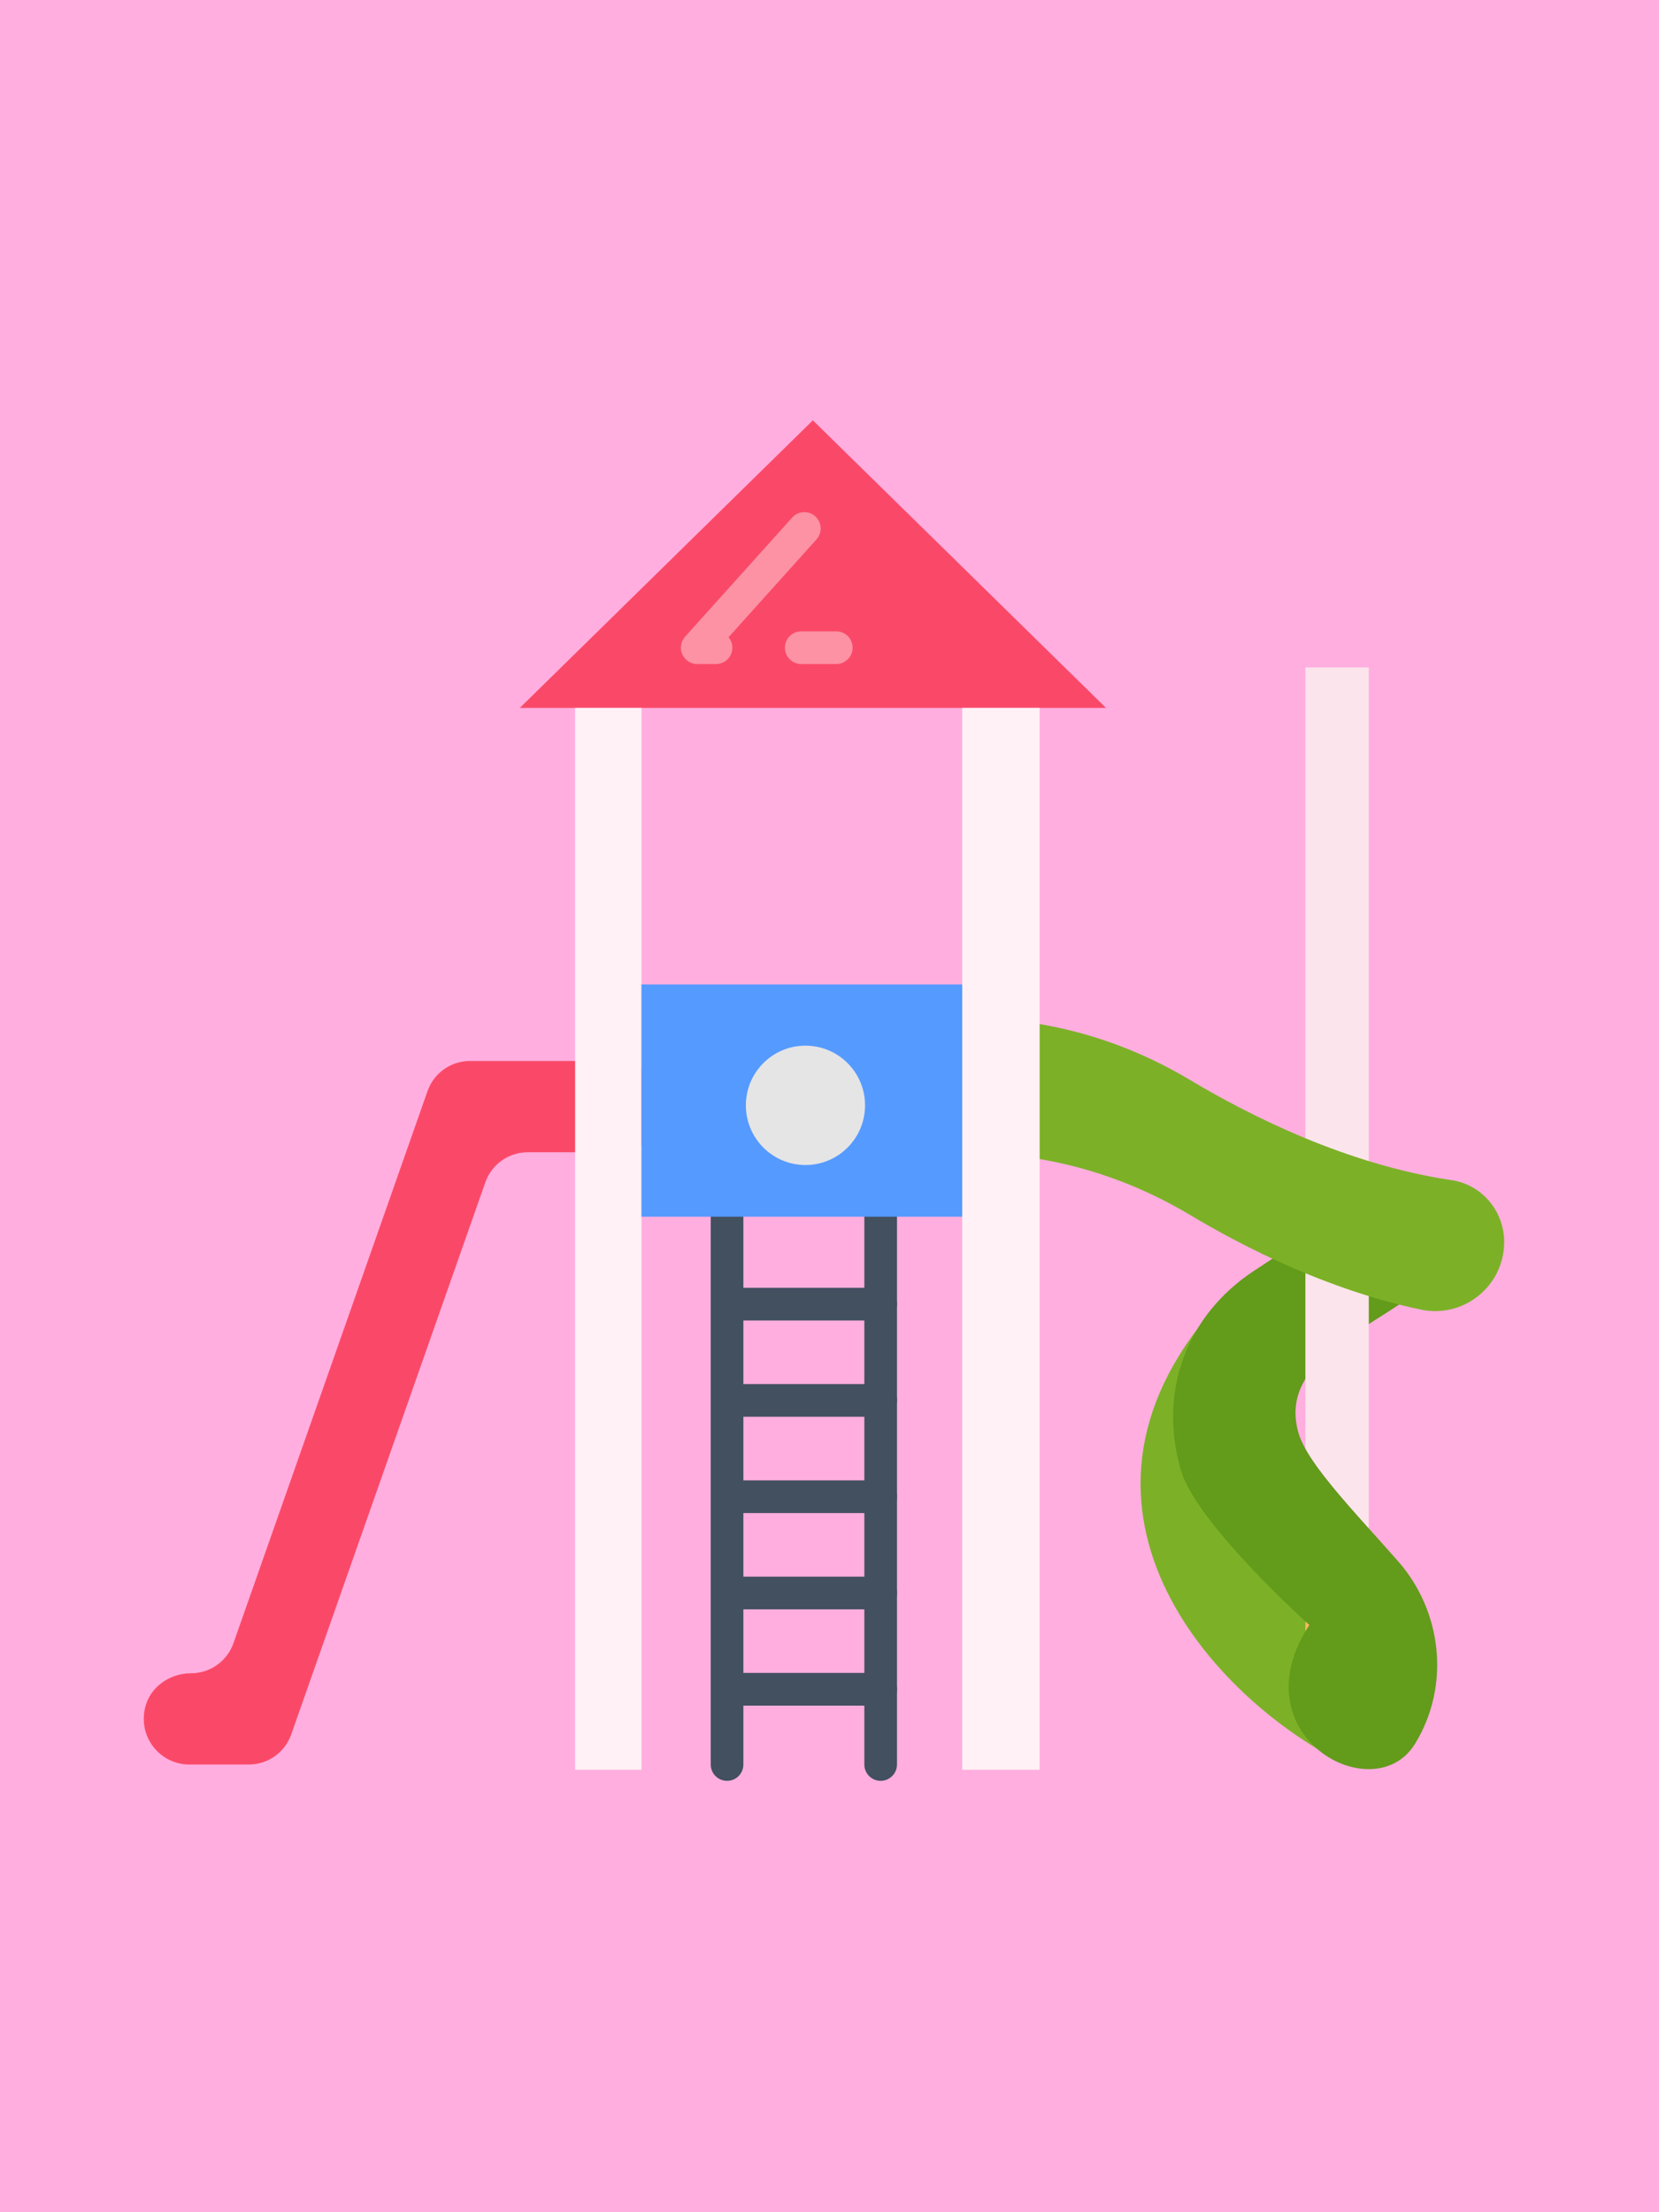 <svg width="150" height="200" viewBox="0 0 150 200" fill="none" xmlns="http://www.w3.org/2000/svg">
<rect width="150" height="200" fill="#FFAEDF"/>
<path d="M112.296 115.658C93.112 134.032 107.996 152.284 120.895 159.129L112.296 115.658Z" fill="#7CB127"/>
<path d="M127.926 157.672C127.94 157.651 127.954 157.629 127.969 157.608C131.129 152.413 130.419 145.698 126.399 141.135C122.487 136.694 118.18 132.26 117.406 129.555C115.822 124.023 121.483 121.24 126.292 118.083L127.668 117.179C129.746 115.816 129.452 113.068 127.424 112.279L121.082 109.832L113.414 114.869C107.259 118.908 104.729 125.788 106.75 132.87C108.133 137.72 118.38 146.91 118.38 146.91C111.867 156.926 124.221 163.692 127.926 157.672Z" fill="#639B1B"/>
<path d="M118.027 146.602C118.264 146.795 118.378 146.91 118.378 146.91C118.264 147.104 118.142 147.283 118.027 147.477V146.602Z" fill="#FFB95C"/>
<path d="M123.76 60.342V138.172C121.352 135.488 119.117 132.934 118.027 130.954V60.342H123.76Z" fill="#FCE4EC"/>
<path d="M17.123 159.525H22.498C24.225 159.525 25.758 158.434 26.332 156.805L43.881 106.892C44.455 105.263 45.988 104.173 47.715 104.173H55.712C57.611 104.173 59.396 102.96 59.854 101.109C60.535 98.376 58.486 95.922 55.87 95.922H42.491C40.764 95.922 39.23 97.012 38.657 98.641L21.108 148.555C20.534 150.183 19.001 151.274 17.274 151.274C15.375 151.274 13.591 152.486 13.132 154.337C12.451 157.071 14.501 159.525 17.123 159.525Z" fill="#FA4968"/>
<path d="M79.626 154.2H65.738C64.921 154.2 64.262 153.54 64.262 152.722C64.262 151.904 64.921 151.244 65.738 151.244H79.626C80.443 151.244 81.102 151.904 81.102 152.722C81.102 153.54 80.443 154.2 79.626 154.2Z" fill="#425060"/>
<path d="M128.469 118.398C120.135 116.64 112.575 112.816 107.595 109.838C103.059 107.126 98.05 105.318 92.818 104.608L90.719 104.321V92.117L92.818 92.404C98.05 93.115 103.059 94.922 107.595 97.634C113.127 100.942 121.841 105.297 131.257 106.696C134.002 107.105 136.001 109.508 136.001 112.285C136.001 116.253 132.346 119.216 128.469 118.398Z" fill="#7CB127"/>
<path d="M79.626 145.497H65.738C64.921 145.497 64.262 144.837 64.262 144.019C64.262 143.201 64.921 142.541 65.738 142.541H79.626C80.443 142.541 81.102 143.201 81.102 144.019C81.102 144.837 80.443 145.497 79.626 145.497Z" fill="#425060"/>
<path d="M79.626 161C78.809 161 78.15 160.34 78.15 159.522V101.157H67.214V159.522C67.214 160.34 66.555 161 65.738 161C64.921 161 64.262 160.34 64.262 159.522V99.679C64.262 98.861 64.921 98.201 65.738 98.201H79.626C80.443 98.201 81.102 98.861 81.102 99.679V159.522C81.102 160.333 80.443 161 79.626 161Z" fill="#425060"/>
<path d="M79.626 136.794H65.738C64.921 136.794 64.262 136.134 64.262 135.316C64.262 134.498 64.921 133.838 65.738 133.838H79.626C80.443 133.838 81.102 134.498 81.102 135.316C81.102 136.134 80.443 136.794 79.626 136.794Z" fill="#425060"/>
<path d="M79.626 128.085H65.738C64.921 128.085 64.262 127.425 64.262 126.607C64.262 125.789 64.921 125.129 65.738 125.129H79.626C80.443 125.129 81.102 125.789 81.102 126.607C81.102 127.425 80.443 128.085 79.626 128.085Z" fill="#425060"/>
<path d="M79.626 119.382H65.738C64.921 119.382 64.262 118.722 64.262 117.904C64.262 117.086 64.921 116.426 65.738 116.426H79.626C80.443 116.426 81.102 117.086 81.102 117.904C81.102 118.722 80.443 119.382 79.626 119.382Z" fill="#425060"/>
<path d="M73.496 38L100 64H47L73.496 38Z" fill="#FA4968"/>
<g opacity="0.4">
<path d="M64.742 60.033H63.036C62.456 60.033 61.926 59.689 61.689 59.158C61.453 58.627 61.553 58.003 61.94 57.565L71.629 46.789C72.173 46.186 73.105 46.136 73.714 46.681C74.316 47.227 74.366 48.159 73.821 48.769L65.874 57.608C66.089 57.867 66.218 58.197 66.218 58.555C66.218 59.373 65.559 60.033 64.742 60.033Z" fill="white"/>
<path d="M75.612 60.034H72.445C71.628 60.034 70.969 59.374 70.969 58.556C70.969 57.738 71.628 57.078 72.445 57.078H75.612C76.429 57.078 77.088 57.738 77.088 58.556C77.088 59.374 76.429 60.034 75.612 60.034Z" fill="white"/>
</g>
<path d="M94 64H87V160H94V64Z" fill="#FFF1F5"/>
<path d="M58 64H52V160H58V64Z" fill="#FFF1F5"/>
<path d="M87 89H58V110H87V89Z" fill="#559AFF"/>
<path d="M72.826 105.326C75.802 105.326 78.215 102.91 78.215 99.93C78.215 96.951 75.802 94.535 72.826 94.535C69.85 94.535 67.438 96.951 67.438 99.93C67.438 102.91 69.85 105.326 72.826 105.326Z" fill="#E5E5E5"/>
</svg>
